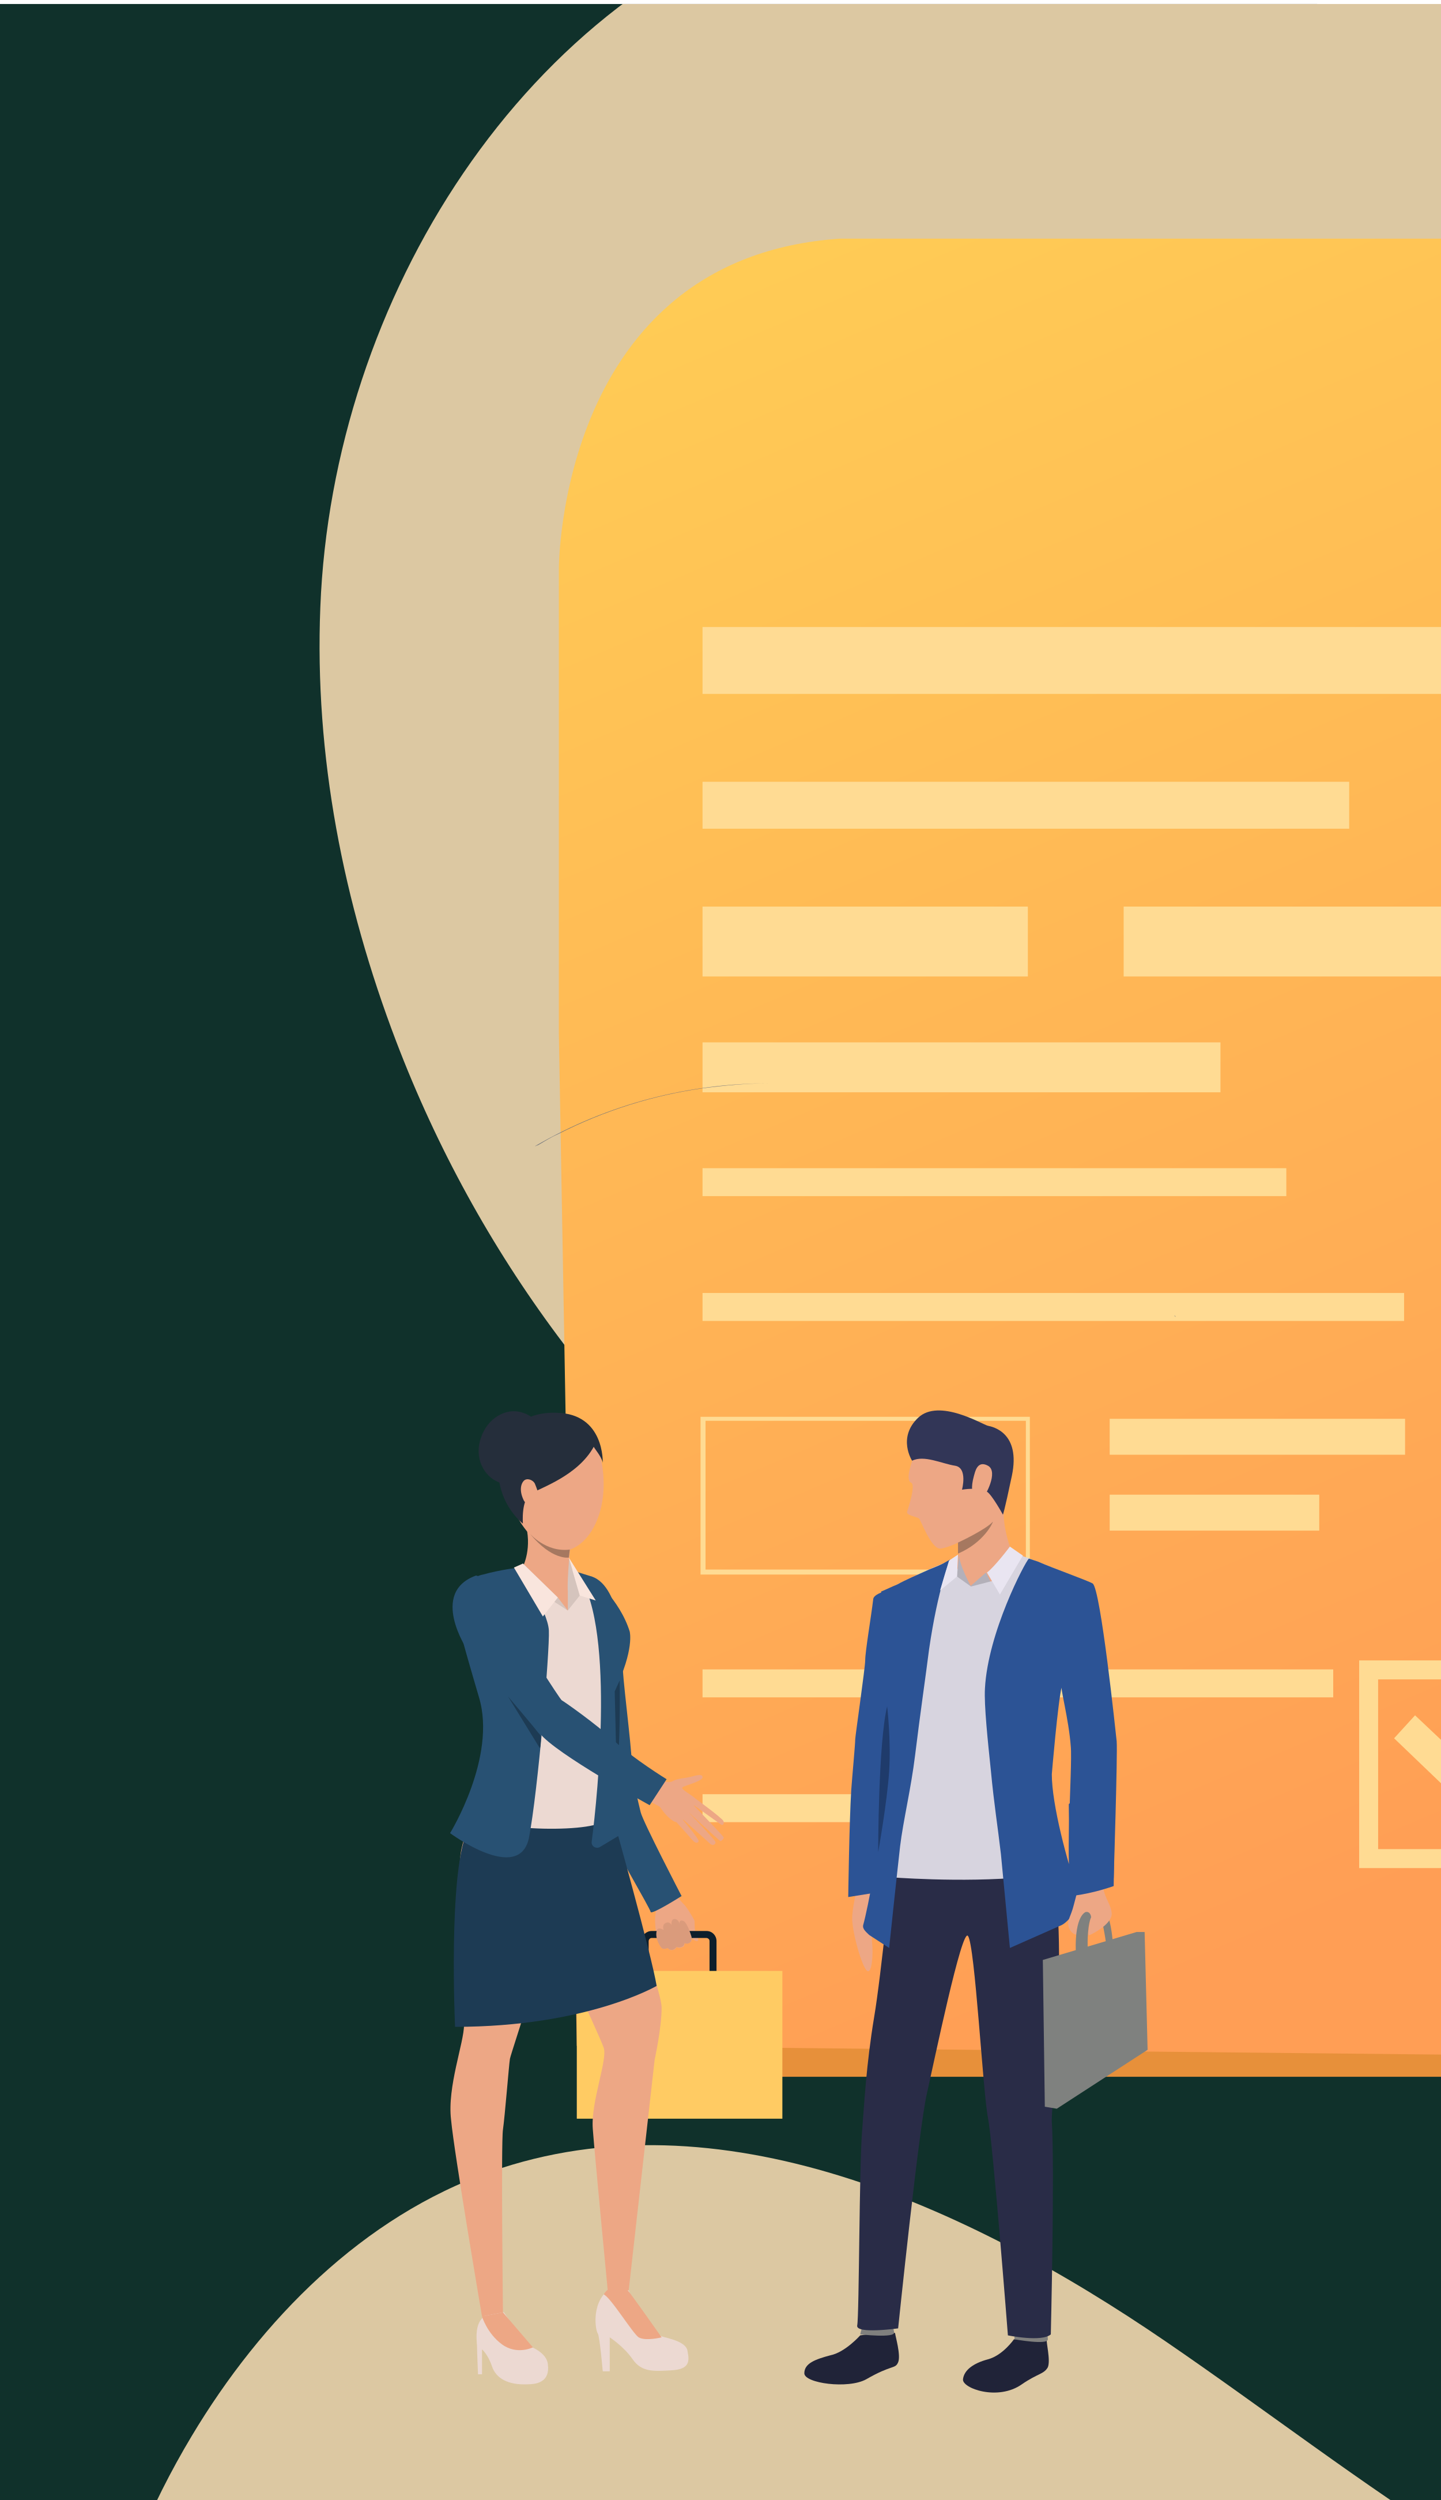 <?xml version="1.0" encoding="utf-8"?>
<!-- Generator: Adobe Illustrator 27.8.1, SVG Export Plug-In . SVG Version: 6.00 Build 0)  -->
<svg version="1.1" id="Capa_1" xmlns="http://www.w3.org/2000/svg" xmlns:xlink="http://www.w3.org/1999/xlink" x="0px" y="0px"
	 viewBox="0 0 144.4 250.4" style="enable-background:new 0 0 144.4 250.4;" xml:space="preserve">
<style type="text/css">
	.st0{fill:#10312B;}
	.st1{clip-path:url(#SVGID_00000005241226142810051440000009280067375473769393_);}
	.st2{fill:#DCC8A2;}
	.st3{fill:#E7903A;}
	.st4{clip-path:url(#SVGID_00000121966865880515965390000005283821098509458843_);}
	.st5{fill:url(#SVGID_00000179625680109125177280000004411108721235663247_);}
	.st6{fill:#FFDB93;}
	.st7{fill:#6E727B;}
	.st8{fill:#EDA785;}
	.st9{fill:#0E1E2B;}
	.st10{fill:#FFCB63;}
	.st11{fill:#285173;}
	.st12{fill:#ECD9D2;}
	.st13{fill:#1D3B54;}
	.st14{fill:#D5C4BD;}
	.st15{fill:#252E3B;}
	.st16{fill:#F9E5DD;}
	.st17{fill:#A67860;}
	.st18{fill:#DA9B7C;}
	.st19{fill:#2C5395;}
	.st20{fill:#202338;}
	.st21{fill:#80807E;}
	.st22{fill:#292C47;}
	.st23{fill:#D7D4DF;}
	.st24{fill:#5D676C;}
	.st25{fill:#7F817F;}
	.st26{fill:#B3B0B9;}
	.st27{fill:#E9E5F1;}
	.st28{fill:#1F3B6B;}
	.st29{fill:#323657;}
</style>
<path class="st0" d="M-0.8,0.4h132.7c6.9,0,12.5,5.6,12.5,12.5v237.5H-0.8V0.4z"/>
<g>
	<defs>
		<rect id="SVGID_1_" x="-0.8" y="0.4" width="145.2" height="250"/>
	</defs>
	<clipPath id="SVGID_00000073696563495345575950000001445378442057749381_">
		<use xlink:href="#SVGID_1_"  style="overflow:visible;"/>
	</clipPath>
	<g style="clip-path:url(#SVGID_00000073696563495345575950000001445378442057749381_);">
		<path class="st2" d="M32.1,60.8C33.3,30.1,52.5-1,82-9.5c25.7-7.4,52.8,2.8,77.3,13.5s50.6,22.3,76.9,17.6
			c23.8-4.2,43-20.9,62.9-34.5c19.9-13.6,44.8-25,67.6-17c12.9,4.5,23.1,14.8,30.1,26.5c16.8,28,16.2,65.5-1.4,93
			c-17.7,27.5-51.6,43.6-84.1,39.9c-12.9-1.5-25.8-5.8-38.6-3.5c-18.2,3.2-31.2,18.6-45.6,30.1c-24.2,19.1-55.9,28.5-86.5,25.5
			C94.4,177,56,147,39.7,104.3C34.4,90.4,31.5,75.7,32.1,60.8"/>
		<path class="st2" d="M383.8,308.2c-1.2-30.7-20.4-61.8-49.9-70.3c-25.7-7.4-52.8,2.8-77.3,13.5c-24.5,10.7-50.6,22.3-76.9,17.6
			c-23.8-4.2-43-20.9-62.9-34.5c-19.9-13.6-44.8-25-67.6-17C36.4,222,26.2,232.3,19.2,244C2.4,272,3,309.6,20.6,337
			c17.7,27.5,51.6,43.6,84.1,39.9c12.9-1.5,25.8-5.8,38.6-3.5c18.2,3.2,31.2,18.6,45.6,30.1c24.2,19.1,55.9,28.5,86.5,25.5
			c46.1-4.5,84.4-34.5,100.7-77.3C381.5,337.8,384.4,323.1,383.8,308.2"/>
		<path class="st3" d="M198.9,25.9H88.5C60.2,27.8,60.3,59,60.3,59v149h110.5V59C170.8,59,171.3,27.7,198.9,25.9"/>
		<g>
			<defs>
				<path id="SVGID_00000090269747507310620470000010561098039709870271_" d="M166.4,206l-108.6-1.1l-1.8-101.4V57
					c0,0-0.1-31.2,28.2-33.1h110.3c-3.5,0.2-6.6,0.9-9.3,2c-18.3,7.3-18.7,31-18.7,31L166.4,206L166.4,206z"/>
			</defs>
			<clipPath id="SVGID_00000180356247791310902580000003703955866816404109_">
				<use xlink:href="#SVGID_00000090269747507310620470000010561098039709870271_"  style="overflow:visible;"/>
			</clipPath>
			<g style="clip-path:url(#SVGID_00000180356247791310902580000003703955866816404109_);">
				
					<linearGradient id="SVGID_00000070832252429517676490000018424933115597194427_" gradientUnits="userSpaceOnUse" x1="154.243" y1="248.546" x2="76.849" y2="430.62" gradientTransform="matrix(1 0 0 -1 0 432)">
					<stop  offset="0" style="stop-color:#FF9E55"/>
					<stop  offset="1" style="stop-color:#FFD155"/>
				</linearGradient>
				
					<rect x="55.8" y="23.9" style="fill:url(#SVGID_00000070832252429517676490000018424933115597194427_);" width="138.6" height="182"/>
			</g>
		</g>
		<rect x="70.4" y="62.8" class="st6" width="75.9" height="6.7"/>
		<rect x="70.4" y="78.3" class="st6" width="64.8" height="4.7"/>
		<rect x="70.4" y="90.8" class="st6" width="32.6" height="7"/>
		<rect x="112.6" y="90.8" class="st6" width="33.7" height="7"/>
		<rect x="70.4" y="104.4" class="st6" width="51.9" height="5"/>
		<rect x="70.4" y="117" class="st6" width="58.5" height="2.8"/>
		<rect x="70.4" y="129.5" class="st6" width="70.3" height="2.8"/>
		<path class="st6" d="M103.2,157.7h-33v-15.8h33V157.7z M70.7,157.2h32.1v-14.9H70.7V157.2z"/>
		<rect x="111.2" y="142.1" class="st6" width="29.6" height="3.6"/>
		<rect x="111.2" y="149.7" class="st6" width="21" height="3.6"/>
		<rect x="70.4" y="167.2" class="st6" width="63.2" height="2.8"/>
		<rect x="70.4" y="179.7" class="st6" width="33.3" height="2.8"/>
		<path class="st6" d="M157,187.1h-20.8v-20.8H157V187.1z M138.1,185.2h17v-17h-17L138.1,185.2L138.1,185.2z"/>
		<polygon class="st6" points="146.9,181 139.7,174.1 141.8,171.8 147.1,176.8 158.6,167.3 160.6,169.8 		"/>
		<path class="st7" d="M77.1,108.5L77.1,108.5L77.1,108.5 M53.6,114.8c7.4-4.3,15.5-6.3,23.5-6.3c-2.2,0-4.4,0.2-6.7,0.5
			c-4.9,0.7-9.8,2.2-14.5,4.6c-0.7,0.3-1.3,0.7-2,1.1C53.8,114.7,53.7,114.8,53.6,114.8L53.6,114.8z M117.8,131.9
			c0-0.1-0.1-0.1-0.1-0.2C117.7,131.8,117.7,131.8,117.8,131.9z"/>
		<path class="st8" d="M67.3,189.1c0,0,0.4,0.4,0.6,0.8c0.1,0.3,0.5,0.7,0.7,0.9s0.9,1.3,1,1.6c0,0.1,0,1,0.1,1.2
			c0.1,0.2,0.4,0.7,0.2,0.8c-0.2,0.1-0.6-0.3-0.6-0.3s0.1,0.2-0.1,0.4c-0.3,0.3-0.6,0.1-0.6,0.1s0,0.4-0.2,0.4c-0.4,0.2-0.6,0-0.6,0
			s-0.1,0.3-0.4,0.3c-0.3,0.1-0.5-0.2-0.5-0.2s-0.4,0.2-0.6,0c-0.2-0.2-0.2-0.3-0.3-0.5s-0.5-1.8-0.3-3c0.2-1.3-0.8-2.2-0.8-2.2
			L67.3,189.1L67.3,189.1z"/>
		<path class="st9" d="M70.8,198.9h-5.5c-0.6,0-1-0.5-1-1v-3.5c0-0.6,0.5-1,1-1h5.5c0.6,0,1,0.5,1,1v3.5
			C71.8,198.5,71.4,198.9,70.8,198.9 M65.3,194.1c-0.2,0-0.3,0.2-0.3,0.3v3.5c0,0.2,0.1,0.3,0.3,0.3h5.5c0.2,0,0.3-0.2,0.3-0.3v-3.5
			c0-0.2-0.2-0.3-0.3-0.3H65.3z"/>
		<rect x="57.8" y="197.4" class="st10" width="20.6" height="14.8"/>
		<path class="st8" d="M59.3,157.9c0,0-1.1,0-1.5,3.2c-0.5,3.2,0.4,4.5,0.5,5.8c0.1,1.3,1.6,9.8,1.7,10.2c0,0.4,0.2,4.9,0.8,6.1
			c0.6,1.2,5,8,5.1,8.3c0.1,0.3,2.1-1.2,2.1-1.2s-3.5-7.3-3.7-8.1c-0.2-0.8-1.6-5.1-1.4-6.4c0.2-1.3-0.6-8.4-0.5-9.2
			S61.3,158.4,59.3,157.9"/>
		<path class="st11" d="M59.3,157.9c0,0-1.1,0-1.5,3.2c-0.5,3.2,0,4.3,0.2,5.7c0.3,1.3,1.1,9.2,1.2,9.6c0,0.4,1.1,5.1,1.6,6.8
			c0.4,1.3,4.4,8,4.4,8.3c0.1,0.3,3.1-1.6,3.1-1.6s-3.9-7.5-4.1-8.4c-0.2-0.8-0.9-3.7-0.9-5c0-1.5-1-9.1-0.9-9.9
			S62.3,158.9,59.3,157.9"/>
		<path class="st12" d="M50.5,231.6c0,0,1.8,2.7,2.6,3.4c0,0,1.7,0.6,1.8,1.8c0.1,0.8,0,2-2,2c-2,0.1-3.2-0.6-3.6-1.8
			c-0.4-1.2-1-1.7-1-1.7v2.5h-0.4c0,0-0.1-2.4-0.1-2.8c0-0.4-0.3-2.1,0.6-2.9C49.3,231.3,50.5,231.6,50.5,231.6"/>
		<path class="st12" d="M63,229.4c0,0,0.3,0.8,0.9,1.5c0.4,0.6,1.8,2.9,2.4,3.1c0.6,0.2,2.5,0.5,2.6,1.5c0.2,1,0.2,1.8-1.6,1.9
			c-1.8,0.1-3,0.2-3.9-1.1c-0.9-1.3-2.3-2.2-2.3-2.2v3.4h-0.7c0,0-0.3-3.5-0.5-3.8c-0.2-0.2-0.7-2.9,1-4.3S63,229.4,63,229.4"/>
		<path class="st8" d="M49.2,178.8c0,0-2.3,3-3,6.6c-0.6,3.6,0.4,15.6,0.3,17.4c0,1.8-1.7,6.2-1.3,9.5c0.3,3.3,3.1,19.7,3.1,19.7
			l2.1-0.4c0,0-0.2-16.9,0-18.3c0.2-1.4,0.6-6.5,0.7-7.1c0.1-0.6,5.2-15.7,5.2-18.3C56.4,185.3,54.8,174.6,49.2,178.8"/>
		<path class="st8" d="M60.9,180c0,0,3.8,14.6,4.3,16.6c0.5,2,1.1,3.7,1.1,4.5c0,2-0.7,5.2-0.7,5.2L63,229.4h-2.1
			c0,0-1.3-13.5-1.5-16.2s1.5-6.9,1.1-8.1c-0.4-1.2-6.6-14.5-6.6-14.5S49.1,175.8,60.9,180"/>
		<path class="st8" d="M53.4,235.1c0,0-1.6,0.8-3.1-0.3c-1.5-1.1-2-2.8-2-2.8l2.1-0.4L53.4,235.1L53.4,235.1z"/>
		<path class="st8" d="M66.3,234.1c0,0-1.6,0.4-2.3,0c-0.6-0.4-2.8-4-3.5-4.3c0,0,0.7-1.4,2.4-0.4C63,229.4,65.8,233.4,66.3,234.1"
			/>
		<path class="st13" d="M65.8,198.9c0,0-7,4.1-20.2,4.1c0,0-0.7-15.3,1.2-19.5c1.9-4.3,14.6-1.6,14.6-1.6S65.3,195.8,65.8,198.9"/>
		<path class="st12" d="M56.2,156.7c0,0,2,1,2.7,1.1c0.7,0.1,3.5,3.7,3.9,5c0.5,1.3,0,3.3-1,5.6c-1,2.3-0.1,3.1-0.5,5.4
			c-0.5,2.3-0.8,7.1-0.8,8.4c0.1,1.3-11.5,1.5-14.1-0.8c0,0,2.6-4,3-4.5c0.3-0.6,0.1-3.7-0.3-4.4c-0.3-0.8-2.4-7.5-2.4-7.5
			s-1.7-5.2-0.2-6.4c1.3-1,5-1.4,5.6-1.6C53,156.6,54.9,156.5,56.2,156.7"/>
		<path class="st14" d="M56.9,161.3l1.2-1.5L57,156C57,156,56.7,158.1,56.9,161.3"/>
		<path class="st8" d="M53.6,142.3c1.2-0.4,5.7-1.5,6.7,4.2c1,5.7-2.1,9.7-5,8.7s-4.7-5-4.8-8C50.4,144.1,52.1,142.8,53.6,142.3"/>
		<path class="st15" d="M60.4,146.5c0,0,0.2-4.9-4.6-5c-4.8-0.2-6.1,3.8-5.8,6.7c0.4,2.9,2.4,4.4,2.4,4.4s-0.2-2.4,0.8-3
			s4.7-1.8,6.3-4.7C59.5,145,60.3,145.9,60.4,146.5"/>
		<path class="st15" d="M54.3,146c-0.6,1.9-2.5,3.1-4.2,2.5s-2.6-2.6-1.9-4.5c0.6-1.9,2.5-3.1,4.2-2.5C54.1,142,54.9,144,54.3,146"
			/>
		<path class="st8" d="M57.2,154.4c0,0-0.4,3.7-0.3,5c0,0-2.1,2.1-4.5-2.5c0,0,1-1.9,0.2-4.5C51.8,149.8,57.2,154.4,57.2,154.4"/>
		<polygon class="st8" points="56.9,159.3 56.9,161.3 54.4,159.5 		"/>
		<polygon class="st14" points="56.9,161.3 55.9,160 52.4,156.6 51.3,157.7 		"/>
		<path class="st11" d="M52,157c0,0,2.9,4.3,3,6.3c0.1,1.9-1.1,16.2-2,20.8c-1,4.6-7.9-0.5-7.9-0.5s4.7-7.6,2.9-13.6
			c-1.8-6.1-2.4-8.5-2.4-8.5s0.6-3.4,2.8-3.8C50.2,157.2,52,157,52,157"/>
		<path class="st11" d="M63.1,163.4c0,0,0.5,1.8-1.5,5.9c0,0,0,5.2,0.1,6.8c0.1,1.6,0.4,7.7,0.4,7.7l-2,1.2
			c-0.4,0.2-0.9-0.1-0.8-0.6c0.6-4.6,2.4-22.3-1.6-27l1.6,0.5C59.3,157.9,62.1,160.2,63.1,163.4"/>
		<path class="st8" d="M53.6,148.6c-0.2-0.4-0.8-0.6-1.1-0.3c-0.3,0.3-0.5,1,0,2C53.1,151.3,55,152,53.6,148.6"/>
		<polygon class="st16" points="58.1,159.8 59.7,160.3 57,156 		"/>
		<polygon class="st16" points="55.9,160 54.4,161.9 51.5,157 52.4,156.6 		"/>
		<path class="st17" d="M57.1,155.2L57,156c0,0-1.7,0.3-3.9-2.4C53.1,153.6,54.7,155.5,57.1,155.2"/>
		<path class="st8" d="M65.8,178.1c0,0,1,0.6,1.6,0.3c0.5-0.3,1.3-0.3,1.6-0.4c0.3,0,1.4-0.5,1.4,0c0,0.4-1.7,0.8-2,1
			c-0.3,0.2,1.2,0.9,1.3,1.2c0.2,0.4-1.2,2.8-2.2,2.2s-1.6-1.9-1.8-2c-0.2-0.1-0.7-0.4-0.7-0.4L65.8,178.1L65.8,178.1z"/>
		<path class="st8" d="M47,158.3c0,0,1.4-0.3,2.6,0.9c1.2,1.3,1.8,3.4,2.1,4s4.3,7,4.5,7.1s4.2,3.4,6,5.1c1.8,1.7,5.3,3.7,5.3,3.7
			l-1.3,1.9c0,0-10.7-5.7-12.1-7.8c-1.4-2.1-6.8-7.9-6.8-7.9S44,160.4,47,158.3"/>
		<path class="st8" d="M69.5,180c0,0,2.9,2.1,3,2.4c0.1,0.3-0.1,0.5-0.3,0.3c-0.3-0.2-2.8-2-2.8-2s3,3.1,3.1,3.3
			c0.1,0.1-0.2,0.4-0.3,0.4c-0.2-0.1-3.3-3-3.3-3s2.8,2.9,2.8,3.1c0,0.2-0.2,0.4-0.5,0.2c-0.2-0.2-3-2.7-3-2.7s1.9,2.2,1.8,2.4
			c0,0.1-0.2,0.4-0.7-0.2c-0.5-0.6-1.7-1.9-1.7-1.9L69.5,180L69.5,180z"/>
		<path class="st13" d="M62.1,168.3c0,0,0.1,6.5-0.3,9.6l-0.2-8.5L62.1,168.3L62.1,168.3z"/>
		<path class="st11" d="M47.7,157.8c0,0,0.8,0.1,2,1.4c1.2,1.3,1.8,3.4,2.1,4c0.3,0.7,4.3,7,4.5,7.1c0.2,0.1,3.5,2.4,5.3,4.1
			c1.8,1.7,5.2,3.8,5.2,3.8l-1.7,2.6c0,0-9.5-5.2-11-7.2c-1.6-2.1-7.3-8.4-7.3-8.4S43,159.5,47.7,157.8"/>
		<path class="st18" d="M69.3,194c0,0-0.4-1.4-0.8-1.6c-0.5-0.2-0.4,0.3-0.4,0.3s-0.1-0.5-0.5-0.5c-0.4,0-0.3,0.6-0.3,0.6
			s-0.2-0.4-0.6-0.2c-0.4,0.2-0.2,0.7-0.2,0.7s-0.6-0.4-0.7,0.1c-0.2,0.9,0.5,1.7,0.5,1.7s0.2,0.2,0.6,0c0,0,0.4,0.5,0.9-0.1
			c0,0,0.7,0.2,0.8-0.4C68.6,194.7,69.4,194.8,69.3,194"/>
		<path class="st13" d="M54.1,175.1l-3.2-5.2c0,0,2.8,3.3,3,3.6c0.3,0.3,0.3,0.4,0.3,0.4S54.2,174.9,54.1,175.1"/>
		<path class="st8" d="M87.9,187.7c0,0,0.2,1,0.6,2.1c0.2,0.5,0.3,3.8,0.3,4.2c0,0.4-0.3,0.1-0.4-0.1c-0.1-0.1-0.3-1.3-0.5-1.9
			c-0.2-0.5-0.3-0.7-0.4-0.5c-0.1,0.2-0.2,2.3-0.1,3.2s0,3-0.5,2.7c-0.5-0.3-1.6-4.1-1.5-5.5c0.1-1.4,0.6-3.2,0.6-3.2L87.9,187.7
			L87.9,187.7z"/>
		<path class="st19" d="M87.5,189.6c0,0,1.6-10.4,2-12.3c0.2-0.9,0.7-3.1,1-4.9c0.1-0.6,0.2-1.2,0.3-1.8l0,0
			c0.3-2.4,0.4-4.6,0.4-4.6s1.4-6.2-2.6-6.6c0,0-1.1,0.3-1.1,0.8c-0.2,1.7-0.8,5.2-0.8,6.1c0,0.7-1,7.6-1,7.9c0,0.5-0.3,3.7-0.4,5.1
			c-0.2,3.3-0.3,10.7-0.3,10.7L87.5,189.6L87.5,189.6z"/>
		<path class="st20" d="M86.2,233.9c0,0-1.5,1.7-3,2c-1.5,0.4-2.6,0.8-2.6,1.8c0,1,4.4,1.6,6.2,0.6c2.6-1.5,2.9-1,3.2-1.7
			c0.3-0.7-0.3-2.7-0.3-2.9C89.6,233.4,86.2,233.9,86.2,233.9"/>
		<path class="st20" d="M101.6,234.3c0,0-1.1,1.6-2.6,2c-1.5,0.4-2.4,1.1-2.5,2c-0.1,0.9,3.5,2.2,5.9,0.5c1.6-1.1,2.2-1,2.6-1.7
			c0.3-0.7-0.2-2.6-0.1-2.8C104.9,234,101.6,234.3,101.6,234.3"/>
		<path class="st21" d="M86.4,233c0,0-0.2,0.8-0.2,0.8c0,0,3.5,0.4,3.4-0.2c-0.1-0.5-0.2-1.1-0.2-1.1L86.4,233L86.4,233z"/>
		<path class="st21" d="M101.7,233.5c0,0-0.1,0.8,0,0.8c0,0,3.3,0.6,3.3,0c0-0.5-0.2-1.1-0.2-1.1L101.7,233.5L101.7,233.5z"/>
		<path class="st22" d="M89.5,185.8c0,0-1.2,12.1-1.9,16.2c-0.8,4.8-1,8.8-1.2,11.3c-0.3,3.2-0.3,18.7-0.5,19.6
			c-0.2,0.9,4.1,0.3,4.1,0.3s2.1-20.3,2.9-23.6c0.7-3.1,3.5-16.6,4.1-15.7c0.7,0.9,1.5,15.7,2,18.2s2,21.8,2,21.8s3.4,0.7,4.3-0.1
			c0,0,0.4-16.6,0.1-21.3c-0.1-1.8,2.1-21.1-0.7-28.9C103.3,179.4,89.5,185.8,89.5,185.8"/>
		<path class="st23" d="M110.9,187.5c0,0-2.1,0.6-3,0.5c-0.9-0.2-0.4-11-0.5-13.2c0-1.8-1-6.6-1-6.6v0l0,0l0,0
			c-0.1,0.4-1.4,5.4-1.5,7.8c0,2.5,0.3,12,0.3,12l-3.3,1.6l-11.6,0.3l-1.7,0c0,0,0.3-5.6,0.4-7.6c0.1-1.2,0.3-3.4,0.2-5.6
			c0,0,0-2.3-0.2-3.2c0-4.3-0.3-8.5-0.3-8.5c-0.1-1.9-0.2-3.8-0.3-5.5c0.5-0.2,1-0.5,1.5-0.8c1.4-0.7,3.3-1.6,4.6-2.1
			c0.7-0.3,1.4-0.6,1.4-0.6s5-0.5,5.4-0.5c0.1,0,0.8,0.2,1.6,0.5c1.8,0.7,5.2,2,5.7,2.4c0.8,0.6,2.5,14.1,2.6,15.1
			C111.4,175.3,110.9,187.5,110.9,187.5"/>
		<path class="st8" d="M101.4,155.5c-0.4,3.4-4.1,3.4-4.1,3.4s-1.5-1.4-1.5-2.4c0,0,0,0,0-0.1c0-0.2,0.2-0.4,0.3-0.8
			c0-0.1,0-0.1,0-0.2c0-0.1,0-0.1,0-0.2c0-0.3,0-0.5,0-0.7c0-0.1,0-0.1,0-0.2c0-0.1,0-0.1,0-0.1s0.6-0.6,1.4-1.4
			c1.3-1.3,3.2-3,3.2-2.3c0,0,0,0.1,0,0.1C100.2,152.4,101.4,155.5,101.4,155.5"/>
		<path class="st24" d="M101,183.3c0,0,0.3,1.9,0.3,2.4l0.6-0.1c0,0-0.2-2-0.3-2.4L101,183.3L101,183.3z"/>
		<path class="st25" d="M111.5,194.4c0,0-0.2-2.7-0.9-3.1c-0.7-0.4-0.3,0.4-0.3,0.4s0.4,1.9,0.5,2.7
			C110.8,194.5,111.5,194.4,111.5,194.4"/>
		<polygon class="st25" points="104.5,196.3 113.9,193.5 114,205.2 104.7,211 		"/>
		<polygon class="st25" points="104.7,211 105.9,211.2 115,205.3 114.7,193.5 113.9,193.5 		"/>
		<path class="st26" d="M98.8,157.5l-1.6,1.4c0,0,1.8-0.1,2.1-0.4L98.8,157.5z"/>
		<path class="st22" d="M89,188c0,0,7.3,0.6,13.7,0v2.1c0,0-9.6,1.4-14-0.4L89,188z"/>
		<path class="st19" d="M94.5,156.6c-0.4,0.2-0.9,0.4-1.4,0.6c-1.1,0.5-2.3,1-3.2,1.5c-0.5,0.2-1.1,0.5-1.6,0.7
			c0.1,1.7,0.1,3.6,0.3,5.6c0,0,0.1,4.8,0.4,9.4c0.1,0.7,0.1,1.3,0.1,2c-0.1,0.9-0.2,1.9-0.3,2.9v0c0,0.2-0.1,0.5-0.1,0.7v0
			c-0.6,5.1-1.7,11-2.2,12.8c-0.1,0.4,0.3,0.7,0.6,1l2,1.3c0,0,0.8-7.6,1.1-10.2c0.3-2.5,1.1-5.8,1.5-9.1l0,0
			c0.5-4.1,1.1-8.2,1.4-10.6c0.9-6.2,2.1-9,2.1-9L94.5,156.6L94.5,156.6z"/>
		<path class="st19" d="M107.3,174.9c0.2,2.1-0.7,13.6,0.2,13.8c0.9,0.2,4.1-0.6,4.1-0.6s0.4-12.4,0.3-13.7
			c-0.1-0.9-1.6-15.2-2.4-15.8c-0.5-0.3-3.9-1.5-5.5-2.2c-0.3-0.1-0.6-0.2-0.9-0.3c-0.4,0.4-4.1,7.4-4.4,13
			c-0.1,1.7,0.3,5.4,0.6,8.3c0.3,3.2,0.7,5.7,1,8.3c0.5,5.2,0.9,9.4,0.9,9.4l5.2-2.3c0.8-0.4,2-2.1,1.7-3c-1.2-3.4-2.7-9.1-2.7-12.1
			c0,0,0.6-7.2,1-8.8C106.2,168.9,107.1,172.2,107.3,174.9"/>
		<path class="st8" d="M108.2,188.5c0,0-0.3,1.2-0.6,2.3c-0.3,1.2-0.7,1.5-0.5,2.2c0.1,0.5,0.7,0.9,0.8,0.7c0.1-0.2,0.2-2.1,1-2.1
			c0.8,0-0.2,2.4,0.3,2.2s2.3-1.2,2.2-2.2c-0.1-1-0.9-1.7-0.9-3.1c0-1.3-0.4-1.9-0.4-1.9L108.2,188.5L108.2,188.5z"/>
		<path class="st25" d="M108.8,191.5c0,0-1.1,0.3-1,3.9l1.2-0.2c0,0-0.1-2,0.3-3.1C109.4,192.1,109.3,191.4,108.8,191.5"/>
		<path class="st19" d="M107.1,180.7l0.1,9.2c0,0,1.8-0.1,4.4-1l0.2-12.9L107.1,180.7z"/>
		<path class="st23" d="M95.6,157.7c0,0-0.1,1.9,1.5,2s2.9-1.5,2.9-1.5l-2.7,0.7l-1.6-1.4L95.6,157.7L95.6,157.7z"/>
		<path class="st27" d="M101.2,154.9c0,0-1.5,2-2.3,2.6l1.3,2.2l2.3-3.9L101.2,154.9L101.2,154.9z"/>
		<path class="st26" d="M95.9,157.9l1.4,1c0,0-1.2-2.2-1.2-3.2L95.9,157.9L95.9,157.9z"/>
		<polygon class="st27" points="96,155.7 95.1,156.3 94.2,159.3 95.9,157.9 		"/>
		<path class="st28" d="M88.9,170.9c0,0,0.4,3.4,0.2,6.5c-0.2,3.1-1.1,8.1-1.1,8.1S88,174.6,88.9,170.9"/>
		<path class="st8" d="M91.6,145.8c0,0-1,2.4-0.3,2.7c0.5,0.2-0.3,2.6-0.4,2.9c-0.1,0.4,1,0.5,1.2,0.7c0.2,0.2,1.2,3,2.1,3
			c0.9,0,4.6-1.8,5.5-3c0.9-1.2,1.3-6.2,0.4-8.2C99.1,141.9,93.4,141.7,91.6,145.8"/>
		<path class="st29" d="M91.4,146.3c0,0-1.5-2.3,0.6-4.3c2.1-2,6.5,0.7,7,0.8c0.5,0.1,3.3,0.7,2.4,5c-0.8,3.8-0.9,3.9-0.9,3.9
			s-1.1-2-1.6-2.3c-0.8-0.5-2.5-0.2-2.5-0.2s0.6-2.2-0.7-2.4C94.4,146.6,92.6,145.7,91.4,146.3"/>
		<path class="st8" d="M97.6,147.8c0.1-0.3,0.3-1.6,1.4-1c1.1,0.6-0.3,3.1-0.5,3.2C98.3,150.1,96.9,150.3,97.6,147.8"/>
		<path class="st17" d="M99.5,152.4c0,0.1-0.9,2.1-3.5,3.2c0-0.1,0-0.1,0-0.2c0-0.3,0-0.5,0-0.7c0-0.1,0-0.1,0-0.2
			C96,154.5,98.8,153.2,99.5,152.4"/>
	</g>
</g>
</svg>
